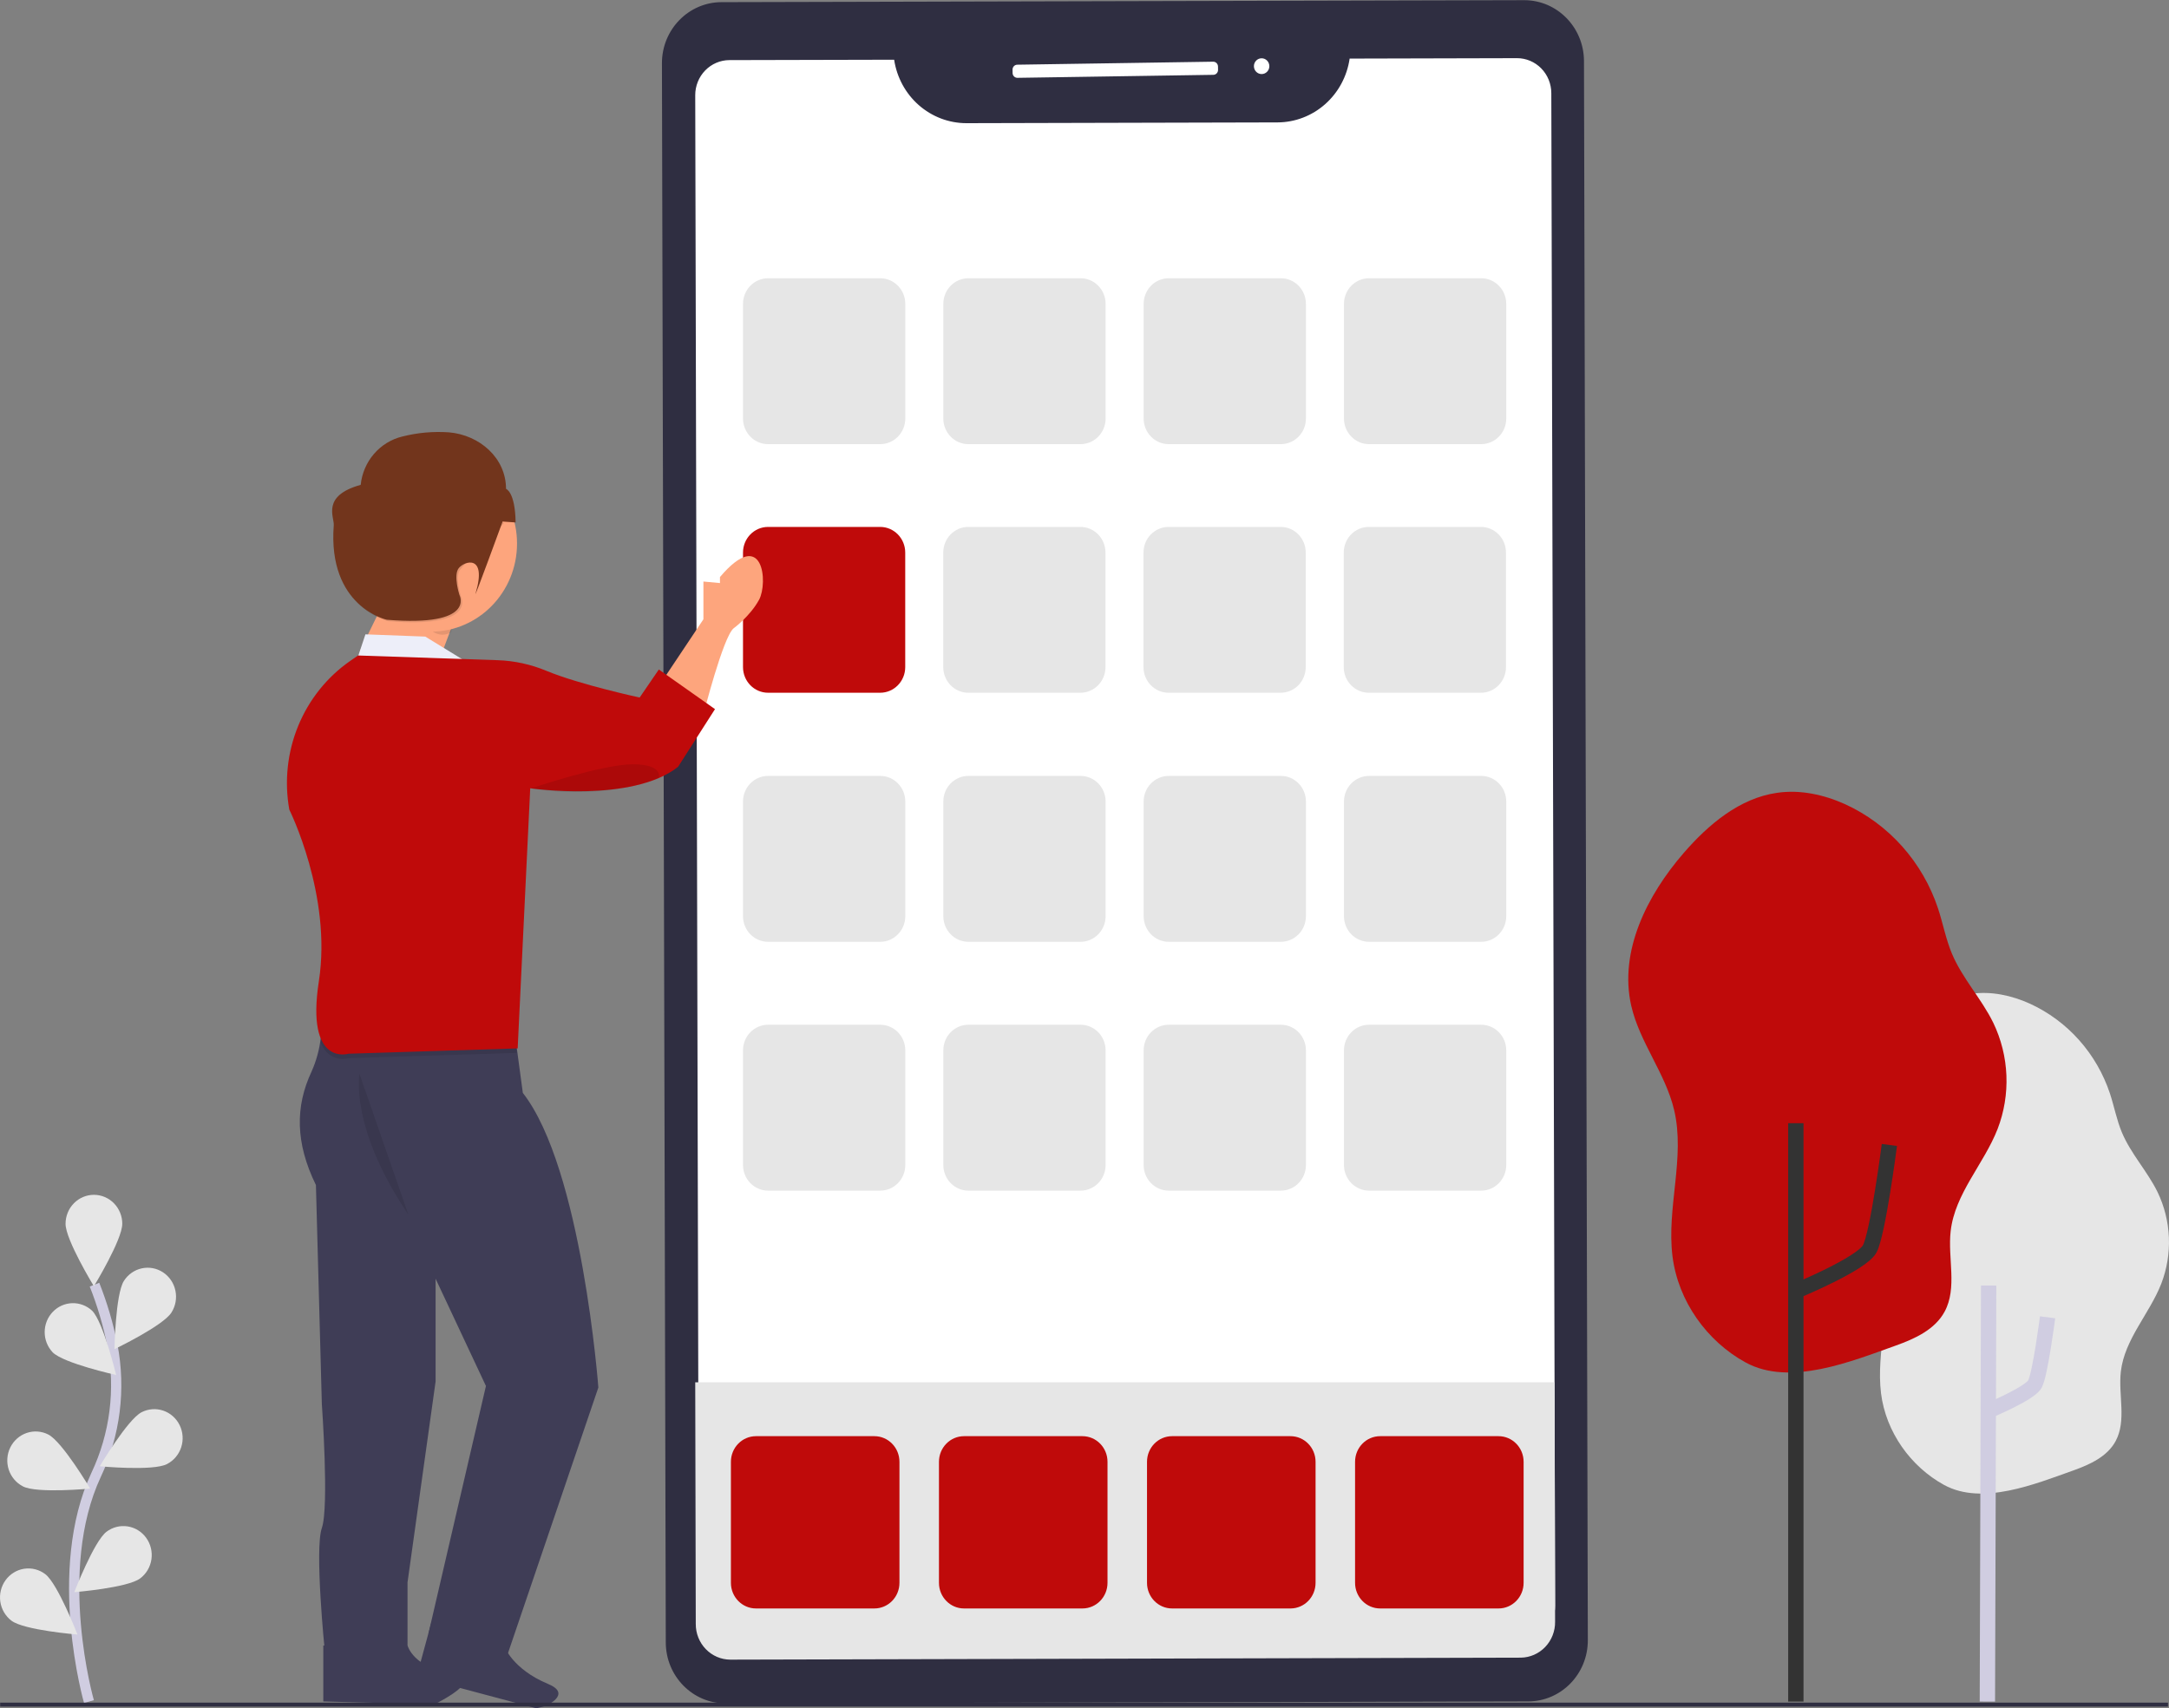 <svg width="424" height="334" viewBox="0 0 424 334" fill="none" xmlns="http://www.w3.org/2000/svg">
<rect x="0" y="0" width="424" height="334" fill="#808080" stroke="none"/>
<g clip-path="url(#clip0)">
<path d="M367.709 272.425C366.686 264.23 369.89 255.796 367.985 247.773C366.521 241.576 362.181 236.403 360.755 230.195C358.66 220.994 363.453 211.546 369.569 204.481C373.776 199.612 379.055 195.194 385.348 194.309C389.234 193.744 393.228 194.617 396.815 196.236C400.463 197.909 403.735 200.332 406.426 203.354C409.117 206.377 411.17 209.934 412.457 213.804C413.286 216.318 413.764 218.949 414.784 221.388C416.539 225.589 419.759 228.978 421.763 233.066C423.099 235.836 423.853 238.861 423.979 241.946C424.104 245.032 423.597 248.11 422.49 250.984C420.171 256.901 415.304 261.851 414.585 268.184C414.063 272.747 415.738 277.745 413.563 281.766C411.921 284.801 408.541 286.332 405.341 287.48C397.903 290.125 387.495 294.42 380.033 290.331C373.507 286.756 368.656 279.988 367.709 272.425Z" fill="#E6E6E6"/>
<path d="M388.603 275.861C388.603 275.861 396.766 272.495 397.795 270.601C398.824 268.707 400.264 257.555 400.264 257.555" stroke="#D0CDE1" stroke-width="3" stroke-miterlimit="10"/>
<path d="M388.498 332.684L388.747 251.339" stroke="#D0CDE1" stroke-width="3" stroke-miterlimit="10"/>
<path d="M326.942 245.619C325.756 236.114 329.471 226.33 327.262 217.024C325.563 209.836 320.53 203.835 318.876 196.634C316.448 185.962 322.004 175.001 329.102 166.807C333.981 161.16 340.104 156.033 347.405 155.007C351.913 154.352 356.545 155.364 360.707 157.243C364.938 159.182 368.734 161.993 371.856 165.499C374.978 169.005 377.36 173.131 378.852 177.62C379.814 180.537 380.369 183.587 381.552 186.417C383.588 191.291 387.323 195.224 389.647 199.964C391.196 203.177 392.072 206.685 392.217 210.264C392.362 213.843 391.774 217.414 390.49 220.747C387.801 227.61 382.155 233.353 381.321 240.698C380.714 245.992 382.658 251.79 380.135 256.452C378.231 259.972 374.31 261.75 370.598 263.079C361.971 266.147 349.897 271.129 341.241 266.386C333.664 262.243 328.038 254.393 326.942 245.619Z" fill="#BF0A0A"/>
<path d="M351.054 332.684V219.604" stroke="#333333" stroke-width="3" stroke-miterlimit="10"/>
<path d="M351.176 252.374C351.176 252.374 363.89 247.13 365.493 244.18C367.096 241.23 369.339 223.859 369.339 223.859" stroke="#333333" stroke-width="3" stroke-miterlimit="10"/>
<path d="M297.937 0.036L141.041 0.421C134.594 0.437 129.381 5.793 129.397 12.384L130.149 321.133C130.165 327.724 135.404 333.054 141.851 333.038L298.747 332.654C305.194 332.638 310.407 327.282 310.391 320.691L309.64 11.942C309.623 5.351 304.384 0.021 297.937 0.036Z" fill="#2F2E41"/>
<path d="M303.994 313.935C303.999 315.751 303.299 317.495 302.048 318.783C300.797 320.072 299.096 320.8 297.32 320.807L143.309 321.189C141.533 321.191 139.828 320.473 138.57 319.191C137.312 317.909 136.603 316.169 136.6 314.353L136.494 268.087L135.905 18.624C135.899 16.808 136.599 15.064 137.851 13.775C139.102 12.487 140.803 11.759 142.579 11.752L174.791 11.675C175.306 15.121 177.009 18.266 179.594 20.542C182.178 22.817 185.472 24.073 188.883 24.083L249.742 23.933C253.162 23.919 256.463 22.652 259.047 20.363C261.632 18.073 263.328 14.913 263.83 11.455L296.544 11.373C298.32 11.37 300.025 12.089 301.283 13.37C302.541 14.652 303.249 16.392 303.253 18.208L303.882 268.087L303.994 313.935Z" fill="white"/>
<path d="M303.993 317.081C304.015 318.92 303.321 320.691 302.065 322.007C300.81 323.323 299.094 324.075 297.296 324.099L142.743 324.488C140.945 324.475 139.226 323.732 137.963 322.423C136.701 321.115 135.998 319.347 136.01 317.509L135.905 270.269H303.883L303.993 317.081Z" fill="#E6E6E6"/>
<path d="M237.148 12.062L198.854 12.649C198.338 12.657 197.927 13.091 197.934 13.618L197.944 14.277C197.952 14.804 198.376 15.225 198.892 15.217L237.186 14.63C237.702 14.622 238.113 14.188 238.106 13.661L238.096 13.002C238.088 12.475 237.664 12.054 237.148 12.062Z" fill="white"/>
<path d="M246.648 14.48C247.481 14.467 248.147 13.767 248.134 12.915C248.122 12.063 247.436 11.383 246.603 11.396C245.77 11.409 245.105 12.109 245.117 12.961C245.13 13.813 245.815 14.493 246.648 14.48Z" fill="white"/>
<path d="M172.065 54.403H150.147C147.439 54.403 145.244 56.648 145.244 59.416V81.824C145.244 84.593 147.439 86.837 150.147 86.837H172.065C174.773 86.837 176.968 84.593 176.968 81.824V59.416C176.968 56.648 174.773 54.403 172.065 54.403Z" fill="#E6E6E6"/>
<path d="M211.224 54.403H189.306C186.598 54.403 184.403 56.648 184.403 59.416V81.824C184.403 84.593 186.598 86.837 189.306 86.837H211.224C213.932 86.837 216.127 84.593 216.127 81.824V59.416C216.127 56.648 213.932 54.403 211.224 54.403Z" fill="#E6E6E6"/>
<path d="M250.383 54.403H228.465C225.757 54.403 223.562 56.648 223.562 59.416V81.824C223.562 84.593 225.757 86.837 228.465 86.837H250.383C253.091 86.837 255.286 84.593 255.286 81.824V59.416C255.286 56.648 253.091 54.403 250.383 54.403Z" fill="#E6E6E6"/>
<path d="M289.542 54.403H267.624C264.916 54.403 262.721 56.648 262.721 59.416V81.824C262.721 84.593 264.916 86.837 267.624 86.837H289.542C292.249 86.837 294.444 84.593 294.444 81.824V59.416C294.444 56.648 292.249 54.403 289.542 54.403Z" fill="#E6E6E6"/>
<path d="M172.054 103.021H150.147C147.439 103.021 145.244 105.265 145.244 108.034V130.431C145.244 133.199 147.439 135.443 150.147 135.443H172.054C174.761 135.443 176.956 133.199 176.956 130.431V108.034C176.956 105.265 174.761 103.021 172.054 103.021Z" fill="#BF0A0A"/>
<path d="M211.198 103.021H189.291C186.584 103.021 184.389 105.265 184.389 108.034V130.431C184.389 133.199 186.584 135.443 189.291 135.443H211.198C213.906 135.443 216.101 133.199 216.101 130.431V108.034C216.101 105.265 213.906 103.021 211.198 103.021Z" fill="#E6E6E6"/>
<path d="M250.343 103.021H228.436C225.729 103.021 223.534 105.265 223.534 108.034V130.431C223.534 133.199 225.729 135.443 228.436 135.443H250.343C253.051 135.443 255.246 133.199 255.246 130.431V108.034C255.246 105.265 253.051 103.021 250.343 103.021Z" fill="#E6E6E6"/>
<path d="M289.488 103.021H267.581C264.873 103.021 262.678 105.265 262.678 108.034V130.431C262.678 133.199 264.873 135.443 267.581 135.443H289.488C292.195 135.443 294.391 133.199 294.391 130.431V108.034C294.391 105.265 292.195 103.021 289.488 103.021Z" fill="#E6E6E6"/>
<path d="M172.065 151.704H150.147C147.439 151.704 145.244 153.948 145.244 156.716V179.125C145.244 181.893 147.439 184.137 150.147 184.137H172.065C174.773 184.137 176.968 181.893 176.968 179.125V156.716C176.968 153.948 174.773 151.704 172.065 151.704Z" fill="#E6E6E6"/>
<path d="M211.224 151.704H189.306C186.598 151.704 184.403 153.948 184.403 156.716V179.125C184.403 181.893 186.598 184.137 189.306 184.137H211.224C213.932 184.137 216.127 181.893 216.127 179.125V156.716C216.127 153.948 213.932 151.704 211.224 151.704Z" fill="#E6E6E6"/>
<path d="M250.383 151.704H228.465C225.757 151.704 223.562 153.948 223.562 156.716V179.125C223.562 181.893 225.757 184.137 228.465 184.137H250.383C253.091 184.137 255.286 181.893 255.286 179.125V156.716C255.286 153.948 253.091 151.704 250.383 151.704Z" fill="#E6E6E6"/>
<path d="M289.542 151.704H267.624C264.916 151.704 262.721 153.948 262.721 156.716V179.125C262.721 181.893 264.916 184.137 267.624 184.137H289.542C292.249 184.137 294.444 181.893 294.444 179.125V156.716C294.444 153.948 292.249 151.704 289.542 151.704Z" fill="#E6E6E6"/>
<path d="M172.065 200.354H150.147C147.439 200.354 145.244 202.598 145.244 205.367V227.775C145.244 230.543 147.439 232.788 150.147 232.788H172.065C174.773 232.788 176.968 230.543 176.968 227.775V205.367C176.968 202.598 174.773 200.354 172.065 200.354Z" fill="#E6E6E6"/>
<path d="M211.224 200.354H189.306C186.598 200.354 184.403 202.598 184.403 205.367V227.775C184.403 230.543 186.598 232.788 189.306 232.788H211.224C213.932 232.788 216.127 230.543 216.127 227.775V205.367C216.127 202.598 213.932 200.354 211.224 200.354Z" fill="#E6E6E6"/>
<path d="M250.383 200.354H228.465C225.757 200.354 223.562 202.598 223.562 205.367V227.775C223.562 230.543 225.757 232.788 228.465 232.788H250.383C253.091 232.788 255.286 230.543 255.286 227.775V205.367C255.286 202.598 253.091 200.354 250.383 200.354Z" fill="#E6E6E6"/>
<path d="M289.542 200.354H267.624C264.916 200.354 262.721 202.598 262.721 205.367V227.775C262.721 230.543 264.916 232.788 267.624 232.788H289.542C292.249 232.788 294.444 230.543 294.444 227.775V205.367C294.444 202.598 292.249 200.354 289.542 200.354Z" fill="#E6E6E6"/>
<path d="M170.925 280.795H147.782C145.074 280.795 142.879 283.04 142.879 285.808V309.468C142.879 312.237 145.074 314.481 147.782 314.481H170.925C173.632 314.481 175.827 312.237 175.827 309.468V285.808C175.827 283.04 173.632 280.795 170.925 280.795Z" fill="#BF0A0A"/>
<path d="M211.595 280.795H188.452C185.745 280.795 183.55 283.039 183.55 285.808V309.468C183.55 312.237 185.745 314.481 188.452 314.481H211.595C214.303 314.481 216.498 312.237 216.498 309.468V285.808C216.498 283.039 214.303 280.795 211.595 280.795Z" fill="#BF0A0A"/>
<path d="M252.266 280.795H229.123C226.415 280.795 224.22 283.039 224.22 285.808V309.468C224.22 312.237 226.415 314.481 229.123 314.481H252.266C254.974 314.481 257.169 312.237 257.169 309.468V285.808C257.169 283.039 254.974 280.795 252.266 280.795Z" fill="#BF0A0A"/>
<path d="M292.936 280.795H269.794C267.086 280.795 264.891 283.039 264.891 285.808V309.468C264.891 312.237 267.086 314.481 269.794 314.481H292.936C295.644 314.481 297.839 312.237 297.839 309.468V285.808C297.839 283.039 295.644 280.795 292.936 280.795Z" fill="#BF0A0A"/>
<path d="M137.505 113.698V121.081L128.901 133.971L137.505 139.696C137.505 139.696 141.329 124.633 143.391 122.86C143.391 122.86 146.63 120.498 148.392 117.249C150.154 114.001 149.273 102.775 140.739 112.818V114L137.505 113.698Z" fill="#FDA57D"/>
<path d="M70.477 127.014L73.886 120.047C73.985 119.842 74.136 119.668 74.323 119.542C74.51 119.416 74.726 119.343 74.95 119.331L87.888 118.656C88.098 118.644 88.308 118.687 88.498 118.78C88.688 118.873 88.852 119.013 88.976 119.187C89.099 119.361 89.178 119.565 89.205 119.778C89.232 119.992 89.206 120.209 89.13 120.409L85.792 129.232C85.693 129.493 85.514 129.714 85.282 129.862C85.049 130.01 84.776 130.076 84.503 130.051L71.499 128.868C71.295 128.85 71.098 128.781 70.925 128.667C70.753 128.554 70.61 128.399 70.51 128.216C70.409 128.034 70.353 127.829 70.348 127.619C70.342 127.41 70.387 127.202 70.477 127.014Z" fill="#FDA57D"/>
<path d="M71.434 124.024L69.237 130.612L91.806 129.783L83.136 124.465L71.434 124.024Z" fill="#EDEEF9"/>
<path d="M62.413 196.021C63.319 200.579 62.786 205.314 60.889 209.542C57.714 216.336 57.714 223.436 61.757 231.696L62.914 274.528C62.914 274.528 64.357 294.618 62.914 298.752C61.471 302.887 63.481 322.684 63.481 322.684H79.663V309.388L85.151 270.1V250.007L94.992 270.983L83.744 319.432L98.478 325.637L116.968 271.282C116.968 271.282 113.763 228.449 102.206 213.682L100.032 197.58L62.413 196.021Z" fill="#3F3D56"/>
<path d="M63.2 332.658V321.729H79.667C79.667 321.729 80.825 326.161 88.337 327.047C95.849 327.933 84.869 333.253 84.869 333.253L63.2 332.658Z" fill="#3F3D56"/>
<path d="M81.456 327.764L84.323 317.224L98.581 321.854C98.581 321.854 100.139 326.329 107.145 329.242C111.916 331.226 106.719 333.507 106.719 333.507L104.843 334.002L81.456 327.764Z" fill="#3F3D56"/>
<path opacity="0.1" d="M100.033 198.464L62.407 196.907C62.873 199.201 62.97 201.557 62.693 203.883C64.413 208.022 68.106 206.89 68.106 206.89L101.027 205.855L100.033 198.464Z" fill="black"/>
<path d="M69.991 128.159L68.491 129.199C63.953 132.341 60.408 136.766 58.288 141.934C56.169 147.102 55.566 152.788 56.555 158.3C56.555 158.3 64.934 175.069 62.333 191.838C59.732 208.607 68.111 206.02 68.111 206.02L101.196 204.978L103.651 154.121C103.651 154.121 123.587 157.019 132.547 149.928L139.769 138.647L128.789 130.9L125.042 136.379C125.042 136.379 113.275 133.84 106.812 131.157C103.798 129.9 100.59 129.197 97.336 129.082L69.991 128.159Z" fill="#BF0A0A"/>
<path opacity="0.1" d="M70.28 209.987C70.28 209.987 68.256 220.327 79.817 237.46L70.28 209.987Z" fill="black"/>
<path opacity="0.1" d="M103.783 154.156C103.783 154.156 117.651 149.43 123.718 149.43C129.786 149.43 128.775 152.108 128.775 152.108C128.775 152.108 119.112 156.518 103.783 154.156Z" fill="black"/>
<path opacity="0.1" d="M88.07 119.257L82.549 119.932C82.376 119.932 82.216 120.177 82.123 120.526C83.337 122.764 84.855 124.096 86.505 124.096C87.093 124.087 87.67 123.922 88.178 123.618L88.598 121.007C88.74 120.139 88.459 119.209 88.07 119.257Z" fill="black"/>
<path d="M84.218 123.502C93.525 123.502 101.07 115.788 101.07 106.273C101.07 96.758 93.525 89.044 84.218 89.044C74.911 89.044 67.366 96.758 67.366 106.273C67.366 115.788 74.911 123.502 84.218 123.502Z" fill="#FDA57D"/>
<path opacity="0.1" d="M98.553 96.518L97.691 97.313C97.33 97.651 97.058 98.077 96.9 98.551C96.742 99.025 96.704 99.532 96.788 100.026C96.873 100.519 97.077 100.983 97.383 101.373C97.689 101.764 98.087 102.07 98.539 102.263C98.539 102.263 90.99 109.981 89.94 111.414C88.89 112.847 90.113 116.617 90.113 116.617C90.113 116.617 93.45 122.899 75.895 121.461C75.895 121.461 64.311 118.951 65.539 102.977C65.66 101.377 63.083 97.228 70.806 95.082C71.037 92.839 71.945 90.726 73.404 89.035C74.862 87.344 76.799 86.158 78.946 85.643C81.931 84.884 85.015 84.607 88.084 84.824C90.944 85.08 93.606 86.424 95.544 88.589C97.482 90.754 98.556 93.583 98.553 96.518Z" fill="black"/>
<path d="M98.918 95.579C98.918 95.579 100.709 96.144 100.793 102.148L98.248 101.971C98.248 101.971 92.362 118.069 92.981 115.97C95.263 108.251 90.699 109.689 89.644 111.126C88.59 112.564 89.817 116.33 89.817 116.33C89.817 116.33 93.154 122.611 75.6 121.173C75.6 121.173 64.015 118.663 65.243 102.689C65.365 101.089 62.788 96.94 70.51 94.794C70.74 92.553 71.645 90.44 73.101 88.748C74.556 87.056 76.49 85.869 78.635 85.35C81.621 84.591 84.704 84.315 87.773 84.531C93.717 85.043 98.918 89.504 98.918 95.579Z" fill="#72351C"/>
<path d="M17.39 332.689C17.39 332.689 10.031 307.149 18.791 288.35C22.502 280.491 23.621 271.613 21.98 263.049C21.168 258.989 19.994 255.013 18.473 251.172" stroke="#D0CDE1" stroke-width="2" stroke-miterlimit="10"/>
<path d="M23.899 239.276C23.899 242.407 18.356 251.482 18.356 251.482C18.356 251.482 12.814 242.412 12.814 239.276C12.814 237.772 13.398 236.33 14.438 235.267C15.478 234.204 16.888 233.607 18.359 233.607C19.829 233.607 21.24 234.204 22.279 235.267C23.319 236.33 23.904 237.772 23.904 239.276H23.899Z" fill="#E6E6E6"/>
<path d="M33.522 256.614C31.86 259.239 22.381 263.775 22.381 263.775C22.381 263.775 22.554 253.077 24.216 250.446C25.016 249.185 26.273 248.299 27.71 247.985C29.148 247.671 30.649 247.953 31.883 248.771C33.117 249.588 33.983 250.873 34.291 252.343C34.598 253.813 34.322 255.347 33.522 256.609V256.614Z" fill="#E6E6E6"/>
<path d="M32.658 286.245C29.927 287.677 19.5 286.679 19.5 286.679C19.5 286.679 24.931 277.532 27.667 276.119C28.98 275.443 30.502 275.327 31.898 275.797C33.294 276.268 34.45 277.286 35.112 278.628C35.774 279.97 35.887 281.526 35.427 282.954C34.967 284.381 33.971 285.563 32.658 286.24V286.245Z" fill="#E6E6E6"/>
<path d="M27.415 308.595C24.954 310.457 14.518 311.297 14.518 311.297C14.518 311.297 18.361 301.344 20.822 299.482C21.407 299.04 22.072 298.719 22.778 298.539C23.485 298.36 24.219 298.324 24.939 298.434C25.659 298.544 26.35 298.798 26.974 299.181C27.598 299.565 28.142 300.07 28.575 300.669C29.008 301.267 29.321 301.947 29.497 302.669C29.673 303.391 29.708 304.142 29.601 304.878C29.493 305.614 29.244 306.321 28.869 306.959C28.494 307.597 28 308.153 27.415 308.595Z" fill="#E6E6E6"/>
<path d="M10.274 264.39C12.468 266.572 22.703 268.83 22.703 268.83C22.703 268.83 20.196 258.437 18.002 256.261C16.938 255.273 15.541 254.747 14.105 254.792C12.669 254.838 11.307 255.451 10.305 256.503C9.303 257.556 8.739 258.965 8.734 260.433C8.728 261.902 9.28 263.315 10.274 264.376V264.39Z" fill="#E6E6E6"/>
<path d="M4.47 290.608C7.201 292.04 17.628 291.042 17.628 291.042C17.628 291.042 12.198 281.896 9.461 280.483C8.811 280.148 8.103 279.947 7.377 279.892C6.651 279.836 5.922 279.928 5.231 280.161C4.539 280.394 3.9 280.763 3.348 281.249C2.797 281.735 2.344 282.327 2.016 282.991C1.688 283.656 1.492 284.38 1.438 285.122C1.384 285.864 1.473 286.61 1.701 287.317C1.929 288.024 2.291 288.678 2.766 289.241C3.241 289.805 3.82 290.268 4.47 290.603V290.608Z" fill="#E6E6E6"/>
<path d="M2.247 316.878C4.708 318.74 15.144 319.58 15.144 319.58C15.144 319.58 11.301 309.627 8.84 307.765C8.255 307.322 7.59 307.002 6.884 306.822C6.178 306.642 5.443 306.606 4.723 306.716C4.003 306.826 3.312 307.08 2.688 307.464C2.064 307.847 1.52 308.353 1.087 308.951C0.654 309.549 0.341 310.229 0.165 310.951C-0.011 311.674 -0.046 312.424 0.061 313.16C0.169 313.896 0.418 314.603 0.793 315.241C1.168 315.879 1.662 316.435 2.247 316.878Z" fill="#E6E6E6"/>
<path d="M423.803 332.894H0.03V333.671H423.803V332.894Z" fill="#2F2E41"/>
</g>
<defs>
<clipPath id="clip0">
<rect width="424" height="334" fill="white"/>
</clipPath>
</defs>
</svg>

